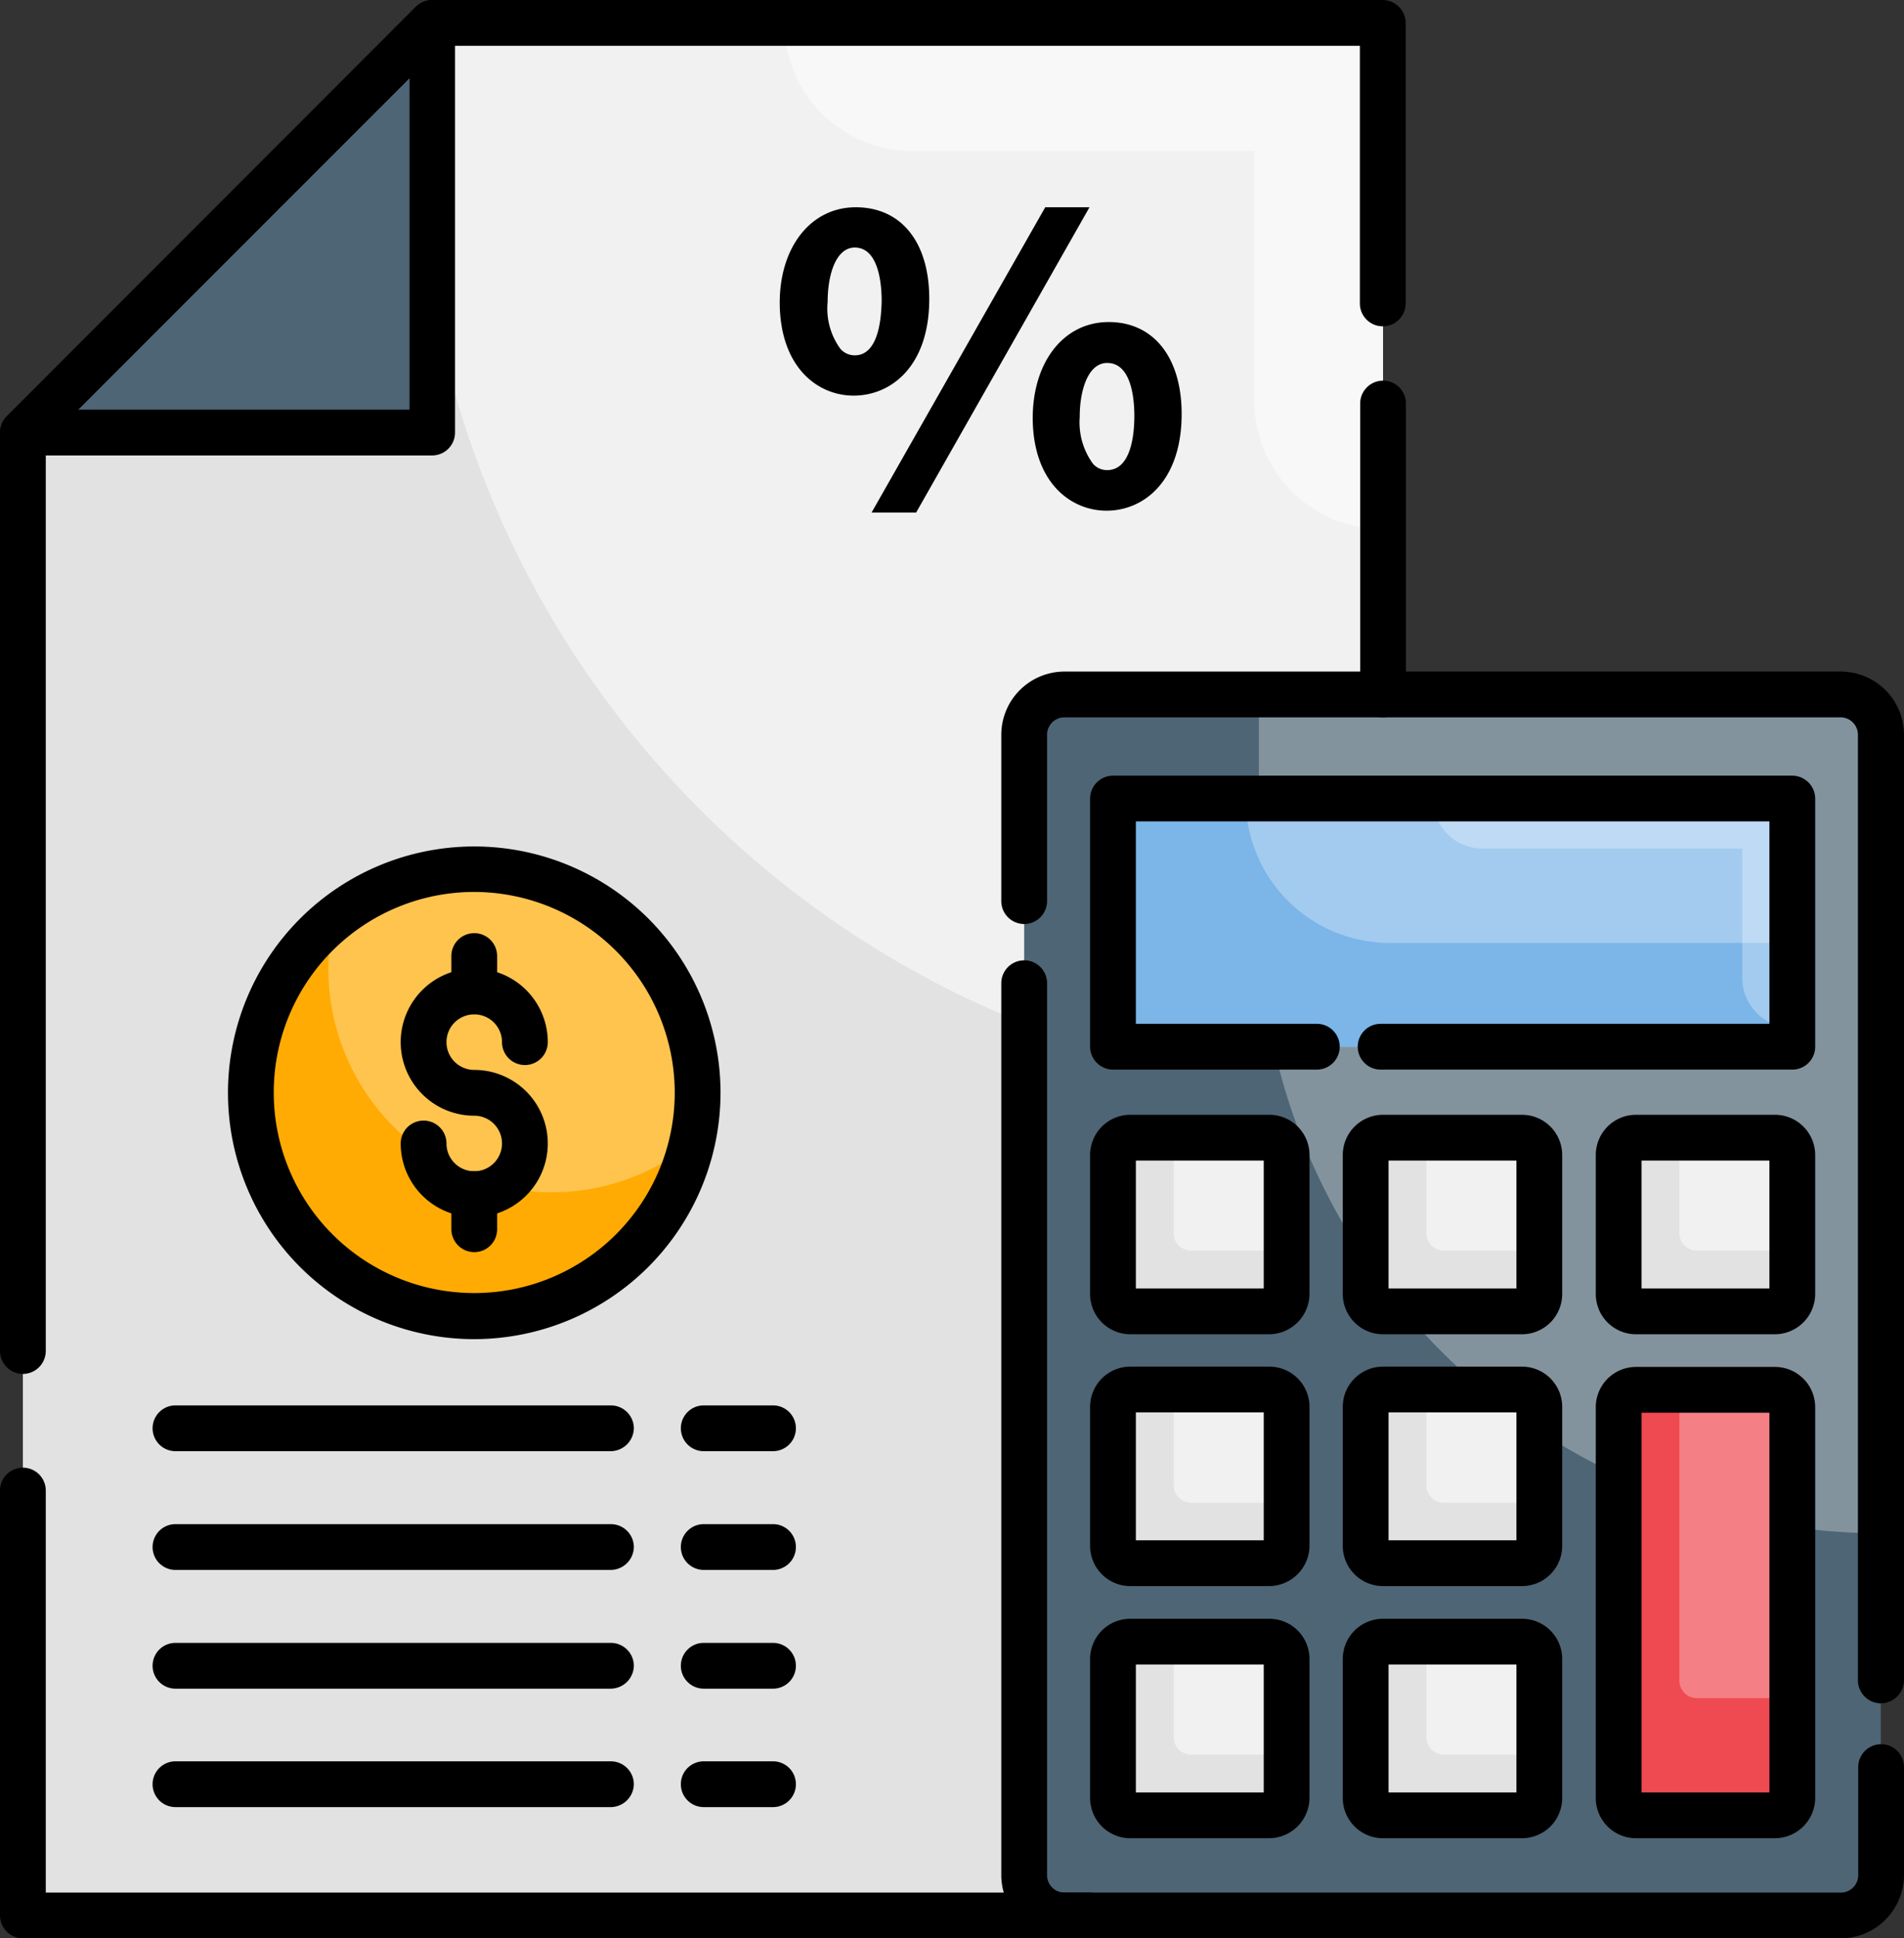<svg xmlns="http://www.w3.org/2000/svg" width="62.39" height="63.5" viewBox="0 0 62.39 63.5">
  <rect x="0" y="0" width="62.39" height="63.5" fill="#333333" stroke="none"/>
  <g id="calcular-impuestos" transform="translate(-1.81 -1.25)">
    <g id="Grupo_974499" data-name="Grupo 974499">
      <g id="Grupo_974471" data-name="Grupo 974471">
        <path id="Trazado_651850" data-name="Trazado 651850" d="M47.13,2V64H2.56V15.42L15.97,2Z" fill="#e2e2e2"/>
      </g>
      <g id="Grupo_974472" data-name="Grupo 974472" opacity="0.5">
        <path id="Trazado_651851" data-name="Trazado 651851" d="M47.13,2V37.05A31.645,31.645,0,0,1,15.49,5.41V2Z" fill="#fff"/>
      </g>
      <g id="Grupo_974473" data-name="Grupo 974473">
        <path id="Trazado_651852" data-name="Trazado 651852" d="M15.97,2,2.56,15.42H15.97Z" fill="#4e6575"/>
      </g>
      <g id="Grupo_974474" data-name="Grupo 974474" opacity="0.5">
        <path id="Trazado_651853" data-name="Trazado 651853" d="M47.12,18.59,47.13,2H27.51a4.2,4.2,0,0,0,4.2,4.2h11.2v8.18a4.217,4.217,0,0,0,4.21,4.21Z" fill="#fff"/>
      </g>
      <g id="Grupo_974475" data-name="Grupo 974475">
        <path id="Trazado_651854" data-name="Trazado 651854" d="M63.44,25.32V62.68A1.319,1.319,0,0,1,62.12,64H36.69a1.319,1.319,0,0,1-1.32-1.32V25.32A1.319,1.319,0,0,1,36.69,24H62.13A1.317,1.317,0,0,1,63.44,25.32Z" fill="#4e6575"/>
      </g>
      <g id="Grupo_974476" data-name="Grupo 974476" opacity="0.3">
        <path id="Trazado_651855" data-name="Trazado 651855" d="M63.44,25.32V51.48A20.381,20.381,0,0,1,43.06,31.1V24H62.12a1.319,1.319,0,0,1,1.32,1.32Z" fill="#fff"/>
      </g>
      <g id="Grupo_974477" data-name="Grupo 974477">
        <path id="Trazado_651856" data-name="Trazado 651856" d="M38.28,27.42H60.53v8.13H38.28Z" fill="#7cb5e8"/>
      </g>
      <g id="Grupo_974478" data-name="Grupo 974478" opacity="0.3">
        <path id="Trazado_651857" data-name="Trazado 651857" d="M60.53,27.42v4.72H47.35a4.716,4.716,0,0,1-4.72-4.72Z" fill="#fff"/>
      </g>
      <g id="Grupo_974479" data-name="Grupo 974479">
        <path id="Trazado_651858" data-name="Trazado 651858" d="M43.97,55.6v4.55a.57.57,0,0,1-.57.57H38.85a.57.57,0,0,1-.57-.57V55.6a.57.57,0,0,1,.57-.57H43.4A.57.57,0,0,1,43.97,55.6Z" fill="#e2e2e2"/>
      </g>
      <g id="Grupo_974480" data-name="Grupo 974480">
        <path id="Trazado_651859" data-name="Trazado 651859" d="M52.25,55.6v4.55a.57.57,0,0,1-.57.57H47.13a.57.57,0,0,1-.57-.57V55.6a.57.57,0,0,1,.57-.57h4.55A.563.563,0,0,1,52.25,55.6Z" fill="#e2e2e2"/>
      </g>
      <g id="Grupo_974481" data-name="Grupo 974481">
        <path id="Trazado_651860" data-name="Trazado 651860" d="M60.54,47.35v12.8a.57.57,0,0,1-.57.57H55.42a.57.57,0,0,1-.57-.57V47.35a.57.57,0,0,1,.57-.57h4.55A.57.57,0,0,1,60.54,47.35Z" fill="#ef4a51"/>
      </g>
      <g id="Grupo_974482" data-name="Grupo 974482">
        <path id="Trazado_651861" data-name="Trazado 651861" d="M43.97,47.35V51.9a.57.57,0,0,1-.57.57H38.85a.57.57,0,0,1-.57-.57V47.35a.57.57,0,0,1,.57-.57H43.4A.57.57,0,0,1,43.97,47.35Z" fill="#e2e2e2"/>
      </g>
      <g id="Grupo_974483" data-name="Grupo 974483">
        <path id="Trazado_651862" data-name="Trazado 651862" d="M52.25,47.35V51.9a.57.57,0,0,1-.57.57H47.13a.57.57,0,0,1-.57-.57V47.35a.57.57,0,0,1,.57-.57h4.55A.563.563,0,0,1,52.25,47.35Z" fill="#e2e2e2"/>
      </g>
      <g id="Grupo_974484" data-name="Grupo 974484">
        <path id="Trazado_651863" data-name="Trazado 651863" d="M43.97,39.09v4.55a.57.57,0,0,1-.57.57H38.85a.57.57,0,0,1-.57-.57V39.09a.57.57,0,0,1,.57-.57H43.4A.576.576,0,0,1,43.97,39.09Z" fill="#e2e2e2"/>
      </g>
      <g id="Grupo_974485" data-name="Grupo 974485">
        <path id="Trazado_651864" data-name="Trazado 651864" d="M52.25,39.09v4.55a.57.57,0,0,1-.57.57H47.13a.57.57,0,0,1-.57-.57V39.09a.57.57,0,0,1,.57-.57h4.55A.57.57,0,0,1,52.25,39.09Z" fill="#e2e2e2"/>
      </g>
      <g id="Grupo_974486" data-name="Grupo 974486">
        <path id="Trazado_651865" data-name="Trazado 651865" d="M60.54,39.09v4.55a.57.57,0,0,1-.57.57H55.42a.57.57,0,0,1-.57-.57V39.09a.57.57,0,0,1,.57-.57h4.55A.576.576,0,0,1,60.54,39.09Z" fill="#e2e2e2"/>
      </g>
      <g id="Grupo_974487" data-name="Grupo 974487" opacity="0.3">
        <path id="Trazado_651866" data-name="Trazado 651866" d="M60.54,34.92V29.31a1.9,1.9,0,0,0-1.9-1.9H48.76a1.635,1.635,0,0,0,1.64,1.64h8.5v4.23a1.635,1.635,0,0,0,1.64,1.64Z" fill="#fff"/>
      </g>
      <g id="Grupo_974489" data-name="Grupo 974489">
        <g id="Grupo_974488" data-name="Grupo 974488">
          <circle id="Elipse_7798" data-name="Elipse 7798" cx="7.32" cy="7.32" r="7.32" transform="translate(6.996 37.045) rotate(-45)" fill="#ffab03"/>
        </g>
      </g>
      <g id="Grupo_974490" data-name="Grupo 974490" opacity="0.3">
        <path id="Trazado_651867" data-name="Trazado 651867" d="M17.35,29.72a7.351,7.351,0,0,0-4.58,1.61,7.616,7.616,0,0,0-.2,1.66,7.32,7.32,0,0,0,11.9,5.71,7.616,7.616,0,0,0,.2-1.66,7.323,7.323,0,0,0-7.32-7.32Z" fill="#fff"/>
      </g>
      <g id="Grupo_974491" data-name="Grupo 974491" opacity="0.5">
        <path id="Trazado_651868" data-name="Trazado 651868" d="M59.97,38.52H56.84v3.13a.57.57,0,0,0,.57.57h3.13V39.09A.576.576,0,0,0,59.97,38.52Z" fill="#fff"/>
      </g>
      <g id="Grupo_974492" data-name="Grupo 974492" opacity="0.5">
        <path id="Trazado_651869" data-name="Trazado 651869" d="M51.68,38.52H48.55v3.13a.57.57,0,0,0,.57.57h3.13V39.09A.57.57,0,0,0,51.68,38.52Z" fill="#fff"/>
      </g>
      <g id="Grupo_974493" data-name="Grupo 974493" opacity="0.5">
        <path id="Trazado_651870" data-name="Trazado 651870" d="M43.4,38.52H40.27v3.13a.57.57,0,0,0,.57.57h3.13V39.09A.576.576,0,0,0,43.4,38.52Z" fill="#fff"/>
      </g>
      <g id="Grupo_974494" data-name="Grupo 974494" opacity="0.5">
        <path id="Trazado_651871" data-name="Trazado 651871" d="M51.68,46.78H48.55v3.13a.57.57,0,0,0,.57.57h3.13V47.35A.563.563,0,0,0,51.68,46.78Z" fill="#fff"/>
      </g>
      <g id="Grupo_974495" data-name="Grupo 974495" opacity="0.5">
        <path id="Trazado_651872" data-name="Trazado 651872" d="M43.4,46.78H40.27v3.13a.57.57,0,0,0,.57.57h3.13V47.35A.57.57,0,0,0,43.4,46.78Z" fill="#fff"/>
      </g>
      <g id="Grupo_974496" data-name="Grupo 974496" opacity="0.5">
        <path id="Trazado_651873" data-name="Trazado 651873" d="M51.68,55.03H48.55v3.13a.57.57,0,0,0,.57.57h3.13V55.6A.563.563,0,0,0,51.68,55.03Z" fill="#fff"/>
      </g>
      <g id="Grupo_974497" data-name="Grupo 974497" opacity="0.3">
        <path id="Trazado_651874" data-name="Trazado 651874" d="M59.97,46.78H56.84v9.53a.57.57,0,0,0,.57.57h3.13V47.35A.57.57,0,0,0,59.97,46.78Z" fill="#fff"/>
      </g>
      <g id="Grupo_974498" data-name="Grupo 974498" opacity="0.5">
        <path id="Trazado_651875" data-name="Trazado 651875" d="M43.4,55.03H40.27v3.13a.57.57,0,0,0,.57.57h3.13V55.6A.57.57,0,0,0,43.4,55.03Z" fill="#fff"/>
      </g>
    </g>
    <g id="Grupo_974542" data-name="Grupo 974542">
      <g id="Grupo_974500" data-name="Grupo 974500">
        <path id="Trazado_651876" data-name="Trazado 651876" d="M15.97,16.17H2.56a.741.741,0,0,1-.69-.46.757.757,0,0,1,.16-.82L15.44,1.47a.753.753,0,0,1,.82-.16.741.741,0,0,1,.46.69V15.42a.749.749,0,0,1-.75.75Zm-11.6-1.5H15.23V3.81Z"/>
      </g>
      <g id="Grupo_974501" data-name="Grupo 974501">
        <path id="Trazado_651877" data-name="Trazado 651877" d="M37.51,64.75H2.56A.755.755,0,0,1,1.81,64V50.08a.75.75,0,0,1,1.5,0V63.25h34.2a.75.75,0,0,1,0,1.5Z"/>
      </g>
      <g id="Grupo_974502" data-name="Grupo 974502">
        <path id="Trazado_651878" data-name="Trazado 651878" d="M47.13,24.75a.755.755,0,0,1-.75-.75V14.47a.75.75,0,1,1,1.5,0V24A.755.755,0,0,1,47.13,24.75Z"/>
      </g>
      <g id="Grupo_974503" data-name="Grupo 974503">
        <path id="Trazado_651879" data-name="Trazado 651879" d="M2.56,46.26a.755.755,0,0,1-.75-.75V15.42a.749.749,0,0,1,.22-.53L15.44,1.47a.749.749,0,0,1,.53-.22H47.12a.755.755,0,0,1,.75.75v9.19a.75.75,0,0,1-1.5,0V2.75H16.28L3.31,15.73V45.51a.755.755,0,0,1-.75.75Z"/>
      </g>
      <g id="Grupo_974518" data-name="Grupo 974518">
        <g id="Grupo_974507" data-name="Grupo 974507">
          <g id="Grupo_974504" data-name="Grupo 974504">
            <path id="Trazado_651880" data-name="Trazado 651880" d="M43.4,61.47H38.85a1.319,1.319,0,0,1-1.32-1.32V55.6a1.319,1.319,0,0,1,1.32-1.32H43.4a1.319,1.319,0,0,1,1.32,1.32v4.55A1.332,1.332,0,0,1,43.4,61.47Zm-4.37-1.5h4.19V55.78H39.03Z"/>
          </g>
          <g id="Grupo_974505" data-name="Grupo 974505">
            <path id="Trazado_651881" data-name="Trazado 651881" d="M51.68,61.47H47.13a1.319,1.319,0,0,1-1.32-1.32V55.6a1.319,1.319,0,0,1,1.32-1.32h4.55A1.319,1.319,0,0,1,53,55.6v4.55A1.319,1.319,0,0,1,51.68,61.47Zm-4.37-1.5H51.5V55.78H47.31Z"/>
          </g>
          <g id="Grupo_974506" data-name="Grupo 974506">
            <path id="Trazado_651882" data-name="Trazado 651882" d="M59.97,61.47H55.42a1.319,1.319,0,0,1-1.32-1.32V47.35a1.319,1.319,0,0,1,1.32-1.32h4.55a1.319,1.319,0,0,1,1.32,1.32v12.8A1.325,1.325,0,0,1,59.97,61.47Zm-4.37-1.5h4.19V47.53H55.6Z"/>
          </g>
        </g>
        <g id="Grupo_974510" data-name="Grupo 974510">
          <g id="Grupo_974508" data-name="Grupo 974508">
            <path id="Trazado_651883" data-name="Trazado 651883" d="M43.4,53.21H38.85a1.319,1.319,0,0,1-1.32-1.32V47.34a1.319,1.319,0,0,1,1.32-1.32H43.4a1.319,1.319,0,0,1,1.32,1.32v4.55A1.332,1.332,0,0,1,43.4,53.21Zm-4.37-1.5h4.19V47.52H39.03Z"/>
          </g>
          <g id="Grupo_974509" data-name="Grupo 974509">
            <path id="Trazado_651884" data-name="Trazado 651884" d="M51.68,53.21H47.13a1.319,1.319,0,0,1-1.32-1.32V47.34a1.319,1.319,0,0,1,1.32-1.32h4.55A1.319,1.319,0,0,1,53,47.34v4.55A1.319,1.319,0,0,1,51.68,53.21Zm-4.37-1.5H51.5V47.52H47.31Z"/>
          </g>
        </g>
        <g id="Grupo_974514" data-name="Grupo 974514">
          <g id="Grupo_974511" data-name="Grupo 974511">
            <path id="Trazado_651885" data-name="Trazado 651885" d="M43.4,44.96H38.85a1.319,1.319,0,0,1-1.32-1.32V39.09a1.319,1.319,0,0,1,1.32-1.32H43.4a1.319,1.319,0,0,1,1.32,1.32v4.55A1.332,1.332,0,0,1,43.4,44.96Zm-4.37-1.5h4.19V39.27H39.03Z"/>
          </g>
          <g id="Grupo_974512" data-name="Grupo 974512">
            <path id="Trazado_651886" data-name="Trazado 651886" d="M51.68,44.96H47.13a1.319,1.319,0,0,1-1.32-1.32V39.09a1.319,1.319,0,0,1,1.32-1.32h4.55A1.319,1.319,0,0,1,53,39.09v4.55A1.319,1.319,0,0,1,51.68,44.96Zm-4.37-1.5H51.5V39.27H47.31Z"/>
          </g>
          <g id="Grupo_974513" data-name="Grupo 974513">
            <path id="Trazado_651887" data-name="Trazado 651887" d="M59.97,44.96H55.42a1.319,1.319,0,0,1-1.32-1.32V39.09a1.319,1.319,0,0,1,1.32-1.32h4.55a1.319,1.319,0,0,1,1.32,1.32v4.55A1.325,1.325,0,0,1,59.97,44.96Zm-4.37-1.5h4.19V39.27H55.6Z"/>
          </g>
        </g>
        <g id="Grupo_974515" data-name="Grupo 974515">
          <path id="Trazado_651888" data-name="Trazado 651888" d="M62.13,64.75H36.69a2.074,2.074,0,0,1-2.07-2.07V33.46a.75.75,0,1,1,1.5,0V62.68a.57.57,0,0,0,.57.57H62.13a.57.57,0,0,0,.57-.57V59.14a.75.75,0,0,1,1.5,0v3.54a2.081,2.081,0,0,1-2.07,2.07Z"/>
        </g>
        <g id="Grupo_974516" data-name="Grupo 974516">
          <path id="Trazado_651889" data-name="Trazado 651889" d="M63.44,57.05a.755.755,0,0,1-.75-.75V25.32a.57.57,0,0,0-.57-.57H36.69a.57.57,0,0,0-.57.57v5.45a.75.75,0,0,1-1.5,0V25.32a2.074,2.074,0,0,1,2.07-2.07H62.13a2.074,2.074,0,0,1,2.07,2.07V56.3A.764.764,0,0,1,63.44,57.05Z"/>
        </g>
        <g id="Grupo_974517" data-name="Grupo 974517">
          <path id="Trazado_651890" data-name="Trazado 651890" d="M60.54,36.29H47.05a.75.75,0,0,1,0-1.5H59.79V28.16H39.03v6.63h5.93a.75.75,0,0,1,0,1.5H38.28a.755.755,0,0,1-.75-.75V27.41a.755.755,0,0,1,.75-.75H60.54a.755.755,0,0,1,.75.75v8.13A.749.749,0,0,1,60.54,36.29Z"/>
        </g>
      </g>
      <g id="Grupo_974523" data-name="Grupo 974523">
        <g id="Grupo_974522" data-name="Grupo 974522">
          <g id="Grupo_974519" data-name="Grupo 974519">
            <path id="Trazado_651891" data-name="Trazado 651891" d="M36.06,8.04l-5.69,10h1.46l5.68-10Z"/>
          </g>
          <g id="Grupo_974520" data-name="Grupo 974520">
            <path id="Trazado_651892" data-name="Trazado 651892" d="M32.26,11.04c0-1.86-.92-3-2.41-3-1.46,0-2.49,1.29-2.49,3.13.01,2.1,1.23,3.04,2.42,3.04C31.02,14.21,32.26,13.24,32.26,11.04Zm-2.44,1.85a.624.624,0,0,1-.47-.21,2.234,2.234,0,0,1-.42-1.54c0-.89.27-1.78.89-1.78.79,0,.88,1.22.88,1.74C30.69,11.64,30.61,12.89,29.82,12.89Z"/>
          </g>
          <g id="Grupo_974521" data-name="Grupo 974521">
            <path id="Trazado_651893" data-name="Trazado 651893" d="M38.14,11.8c-1.47,0-2.49,1.3-2.49,3.15.01,2.09,1.23,3.03,2.42,3.03,1.23,0,2.46-.98,2.46-3.17,0-1.85-.92-3.01-2.39-3.01Zm-.05,4.85a.608.608,0,0,1-.46-.2,2.3,2.3,0,0,1-.44-1.54V14.9c0-.88.28-1.76.9-1.76.81,0,.89,1.22.89,1.74s-.08,1.77-.89,1.77Z"/>
          </g>
        </g>
      </g>
      <g id="Grupo_974536" data-name="Grupo 974536">
        <g id="Grupo_974526" data-name="Grupo 974526">
          <g id="Grupo_974524" data-name="Grupo 974524">
            <path id="Trazado_651894" data-name="Trazado 651894" d="M21.82,48.79H7.56a.75.75,0,0,1,0-1.5H21.83a.755.755,0,0,1,.75.75A.764.764,0,0,1,21.82,48.79Z"/>
          </g>
          <g id="Grupo_974525" data-name="Grupo 974525">
            <path id="Trazado_651895" data-name="Trazado 651895" d="M27.14,48.79H24.87a.75.75,0,0,1,0-1.5h2.27a.75.75,0,1,1,0,1.5Z"/>
          </g>
        </g>
        <g id="Grupo_974529" data-name="Grupo 974529">
          <g id="Grupo_974527" data-name="Grupo 974527">
            <path id="Trazado_651896" data-name="Trazado 651896" d="M21.82,52.68H7.56a.75.75,0,0,1,0-1.5H21.83a.755.755,0,0,1,.75.75A.764.764,0,0,1,21.82,52.68Z"/>
          </g>
          <g id="Grupo_974528" data-name="Grupo 974528">
            <path id="Trazado_651897" data-name="Trazado 651897" d="M27.14,52.68H24.87a.75.75,0,1,1,0-1.5h2.27a.75.75,0,0,1,0,1.5Z"/>
          </g>
        </g>
        <g id="Grupo_974532" data-name="Grupo 974532">
          <g id="Grupo_974530" data-name="Grupo 974530">
            <path id="Trazado_651898" data-name="Trazado 651898" d="M21.82,56.57H7.56a.75.75,0,0,1,0-1.5H21.83a.755.755,0,0,1,.75.75A.764.764,0,0,1,21.82,56.57Z"/>
          </g>
          <g id="Grupo_974531" data-name="Grupo 974531">
            <path id="Trazado_651899" data-name="Trazado 651899" d="M27.14,56.57H24.87a.75.75,0,1,1,0-1.5h2.27a.75.75,0,0,1,0,1.5Z"/>
          </g>
        </g>
        <g id="Grupo_974535" data-name="Grupo 974535">
          <g id="Grupo_974533" data-name="Grupo 974533">
            <path id="Trazado_651900" data-name="Trazado 651900" d="M21.82,60.45H7.56a.75.75,0,0,1,0-1.5H21.83a.755.755,0,0,1,.75.75A.764.764,0,0,1,21.82,60.45Z"/>
          </g>
          <g id="Grupo_974534" data-name="Grupo 974534">
            <path id="Trazado_651901" data-name="Trazado 651901" d="M27.14,60.45H24.87a.75.75,0,1,1,0-1.5h2.27a.75.75,0,0,1,0,1.5Z"/>
          </g>
        </g>
      </g>
      <g id="Grupo_974541" data-name="Grupo 974541">
        <g id="Grupo_974537" data-name="Grupo 974537">
          <path id="Trazado_651902" data-name="Trazado 651902" d="M17.35,45.12a8.07,8.07,0,1,1,8.07-8.07A8.079,8.079,0,0,1,17.35,45.12Zm0-14.65a6.57,6.57,0,1,0,6.57,6.57,6.581,6.581,0,0,0-6.57-6.57Z"/>
        </g>
        <g id="Grupo_974538" data-name="Grupo 974538">
          <path id="Trazado_651903" data-name="Trazado 651903" d="M17.35,41.12a2.411,2.411,0,0,1-2.41-2.41.75.75,0,0,1,1.5,0,.91.91,0,1,0,.91-.91,2.41,2.41,0,1,1,2.41-2.41.75.75,0,0,1-1.5,0,.91.91,0,1,0-.91.91,2.41,2.41,0,0,1,0,4.82Z"/>
        </g>
        <g id="Grupo_974539" data-name="Grupo 974539">
          <path id="Trazado_651904" data-name="Trazado 651904" d="M17.35,34.47a.755.755,0,0,1-.75-.75V32.57a.75.75,0,0,1,1.5,0v1.15A.755.755,0,0,1,17.35,34.47Z"/>
        </g>
        <g id="Grupo_974540" data-name="Grupo 974540">
          <path id="Trazado_651905" data-name="Trazado 651905" d="M17.35,42.27a.755.755,0,0,1-.75-.75V40.37a.75.75,0,0,1,1.5,0v1.15A.749.749,0,0,1,17.35,42.27Z"/>
        </g>
      </g>
    </g>
  </g>
</svg>
